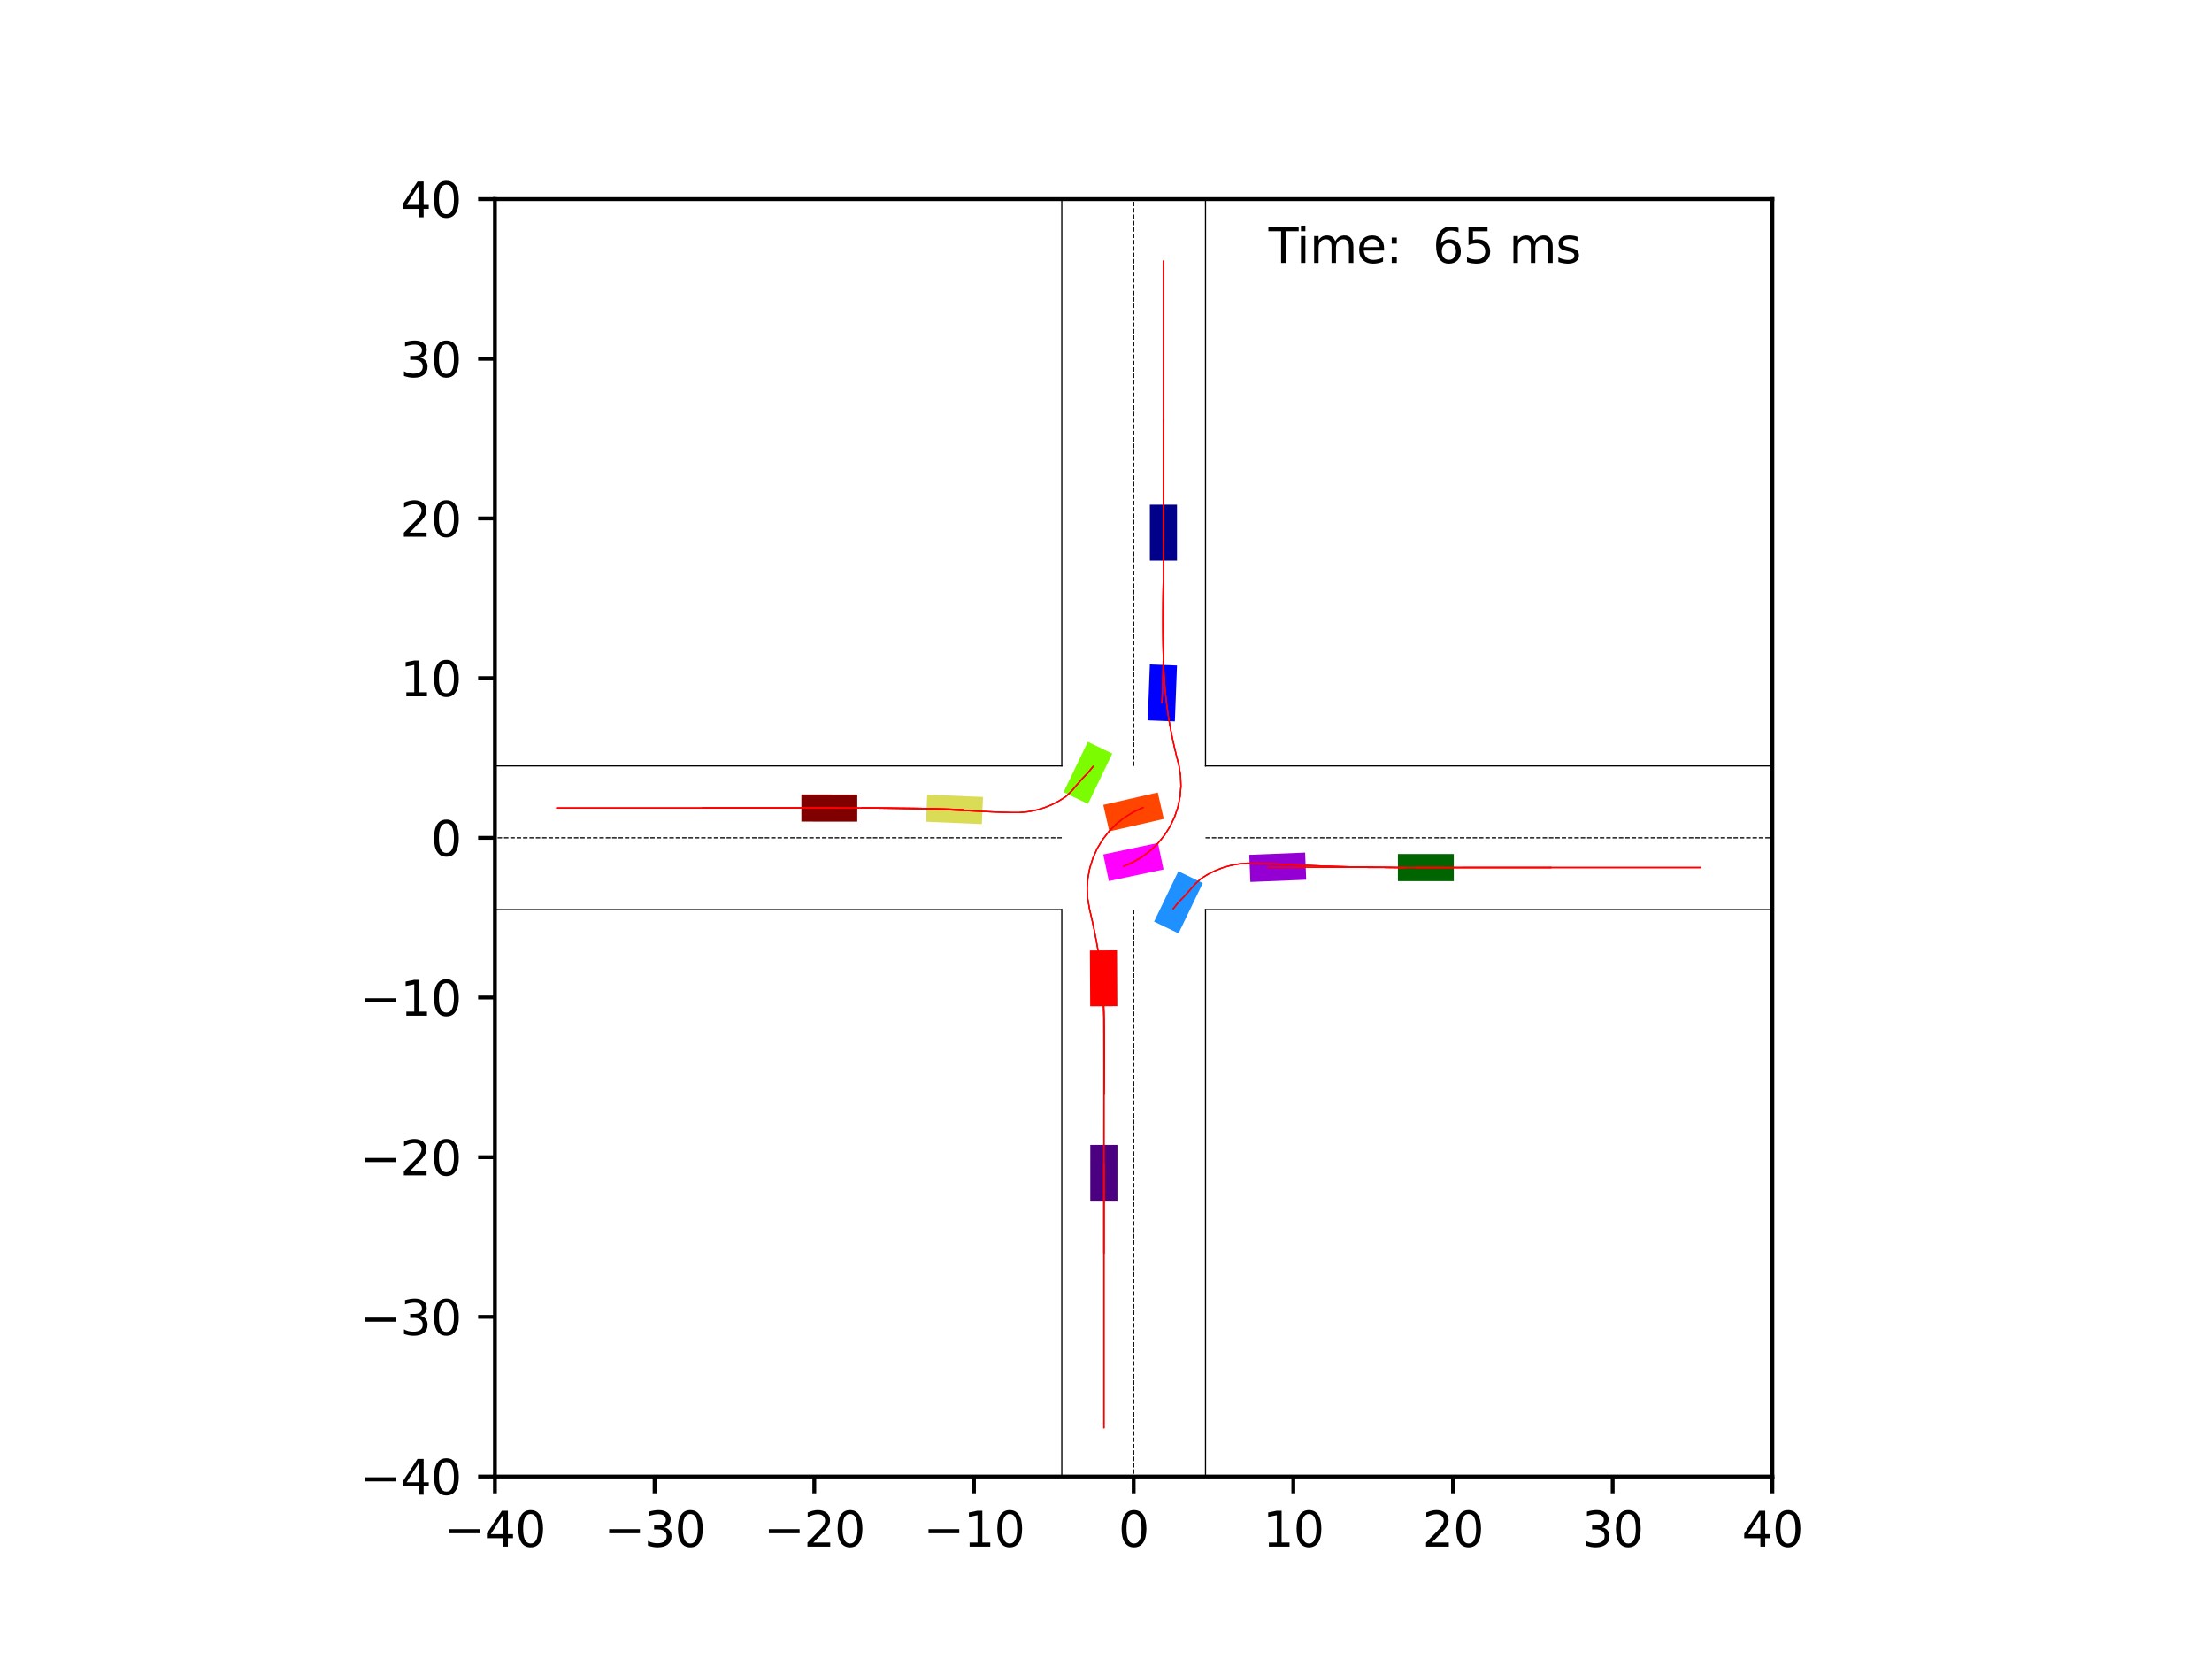 <?xml version="1.0" encoding="utf-8" standalone="no"?>
<!DOCTYPE svg PUBLIC "-//W3C//DTD SVG 1.1//EN"
  "http://www.w3.org/Graphics/SVG/1.1/DTD/svg11.dtd">
<svg xmlns:xlink="http://www.w3.org/1999/xlink" width="460.8pt" height="345.6pt" viewBox="0 0 460.8 345.6" xmlns="http://www.w3.org/2000/svg" version="1.1">
 <defs>
  <style type="text/css">*{stroke-linejoin: round; stroke-linecap: butt}</style>
 </defs>
 <g id="figure_1">
  <g id="patch_1">
   <path d="M 0 345.6 
L 460.8 345.6 
L 460.8 0 
L 0 0 
z
" style="fill: #ffffff"/>
  </g>
  <g id="axes_1">
   <g id="patch_2">
    <path d="M 103.104 307.584 
L 369.216 307.584 
L 369.216 41.472 
L 103.104 41.472 
z
" style="fill: #ffffff"/>
   </g>
   <g id="patch_3">
    <path d="M 245.19 116.773 
L 245.19 105.13 
L 239.535 105.13 
L 239.536 116.773 
z
" clip-path="url(#p8456ea0c87)" style="fill: #00008b"/>
   </g>
   <g id="patch_4">
    <path d="M 178.589 165.504 
L 166.947 165.497 
L 166.943 171.152 
L 178.586 171.159 
z
" clip-path="url(#p8456ea0c87)" style="fill: #800000"/>
   </g>
   <g id="patch_5">
    <path d="M 291.214 183.56 
L 302.857 183.555 
L 302.854 177.9 
L 291.211 177.905 
z
" clip-path="url(#p8456ea0c87)" style="fill: #006400"/>
   </g>
   <g id="patch_6">
    <path d="M 227.13 238.501 
L 227.127 250.143 
L 232.782 250.144 
L 232.785 238.502 
z
" clip-path="url(#p8456ea0c87)" style="fill: #4b0082"/>
   </g>
   <g id="patch_7">
    <path d="M 244.745 150.274 
L 245.186 138.64 
L 239.535 138.426 
L 239.094 150.06 
z
" clip-path="url(#p8456ea0c87)" style="fill: #0000ff"/>
   </g>
   <g id="patch_8">
    <path d="M 227.044 197.985 
L 227.107 209.627 
L 232.761 209.597 
L 232.699 197.955 
z
" clip-path="url(#p8456ea0c87)" style="fill: #ff0000"/>
   </g>
   <g id="patch_9">
    <path d="M 204.785 166.025 
L 193.153 165.53 
L 192.913 171.18 
L 204.545 171.674 
z
" clip-path="url(#p8456ea0c87)" style="fill: #dbdc56"/>
   </g>
   <g id="patch_10">
    <path d="M 260.471 183.728 
L 272.104 183.262 
L 271.878 177.612 
L 260.245 178.077 
z
" clip-path="url(#p8456ea0c87)" style="fill: #9400d3"/>
   </g>
   <g id="patch_11">
    <path d="M 245.509 194.442 
L 250.565 183.955 
L 245.472 181.499 
L 240.416 191.987 
z
" clip-path="url(#p8456ea0c87)" style="fill: #1e90ff"/>
   </g>
   <g id="patch_12">
    <path d="M 241.184 165.086 
L 229.833 167.677 
L 231.092 173.19 
L 242.443 170.599 
z
" clip-path="url(#p8456ea0c87)" style="fill: #ff4500"/>
   </g>
   <g id="patch_13">
    <path d="M 226.618 154.53 
L 221.558 165.015 
L 226.651 167.473 
L 231.711 156.987 
z
" clip-path="url(#p8456ea0c87)" style="fill: #7cfc00"/>
   </g>
   <g id="patch_14">
    <path d="M 230.997 183.538 
L 242.388 181.129 
L 241.218 175.597 
L 229.827 178.005 
z
" clip-path="url(#p8456ea0c87)" style="fill: #ff00ff"/>
   </g>
   <g id="matplotlib.axis_1">
    <g id="xtick_1">
     <g id="line2d_1">
      <defs>
       <path id="m614c3f579a" d="M 0 0 
L 0 3.5 
" style="stroke: #000000; stroke-width: 0.8"/>
      </defs>
      <g>
       <use xlink:href="#m614c3f579a" x="103.104" y="307.584" style="stroke: #000000; stroke-width: 0.8"/>
      </g>
     </g>
     <g id="text_1">
      <!-- −40 -->
      <g transform="translate(92.552 322.182) scale(0.1 -0.1)">
       <defs>
        <path id="DejaVuSans-2212" d="M 678 2272 
L 4684 2272 
L 4684 1741 
L 678 1741 
L 678 2272 
z
" transform="scale(0.016)"/>
        <path id="DejaVuSans-34" d="M 2419 4116 
L 825 1625 
L 2419 1625 
L 2419 4116 
z
M 2253 4666 
L 3047 4666 
L 3047 1625 
L 3713 1625 
L 3713 1100 
L 3047 1100 
L 3047 0 
L 2419 0 
L 2419 1100 
L 313 1100 
L 313 1709 
L 2253 4666 
z
" transform="scale(0.016)"/>
        <path id="DejaVuSans-30" d="M 2034 4250 
Q 1547 4250 1301 3770 
Q 1056 3291 1056 2328 
Q 1056 1369 1301 889 
Q 1547 409 2034 409 
Q 2525 409 2770 889 
Q 3016 1369 3016 2328 
Q 3016 3291 2770 3770 
Q 2525 4250 2034 4250 
z
M 2034 4750 
Q 2819 4750 3233 4129 
Q 3647 3509 3647 2328 
Q 3647 1150 3233 529 
Q 2819 -91 2034 -91 
Q 1250 -91 836 529 
Q 422 1150 422 2328 
Q 422 3509 836 4129 
Q 1250 4750 2034 4750 
z
" transform="scale(0.016)"/>
       </defs>
       <use xlink:href="#DejaVuSans-2212"/>
       <use xlink:href="#DejaVuSans-34" x="83.789"/>
       <use xlink:href="#DejaVuSans-30" x="147.412"/>
      </g>
     </g>
    </g>
    <g id="xtick_2">
     <g id="line2d_2">
      <g>
       <use xlink:href="#m614c3f579a" x="136.368" y="307.584" style="stroke: #000000; stroke-width: 0.8"/>
      </g>
     </g>
     <g id="text_2">
      <!-- −30 -->
      <g transform="translate(125.816 322.182) scale(0.1 -0.1)">
       <defs>
        <path id="DejaVuSans-33" d="M 2597 2516 
Q 3050 2419 3304 2112 
Q 3559 1806 3559 1356 
Q 3559 666 3084 287 
Q 2609 -91 1734 -91 
Q 1441 -91 1130 -33 
Q 819 25 488 141 
L 488 750 
Q 750 597 1062 519 
Q 1375 441 1716 441 
Q 2309 441 2620 675 
Q 2931 909 2931 1356 
Q 2931 1769 2642 2001 
Q 2353 2234 1838 2234 
L 1294 2234 
L 1294 2753 
L 1863 2753 
Q 2328 2753 2575 2939 
Q 2822 3125 2822 3475 
Q 2822 3834 2567 4026 
Q 2313 4219 1838 4219 
Q 1578 4219 1281 4162 
Q 984 4106 628 3988 
L 628 4550 
Q 988 4650 1302 4700 
Q 1616 4750 1894 4750 
Q 2613 4750 3031 4423 
Q 3450 4097 3450 3541 
Q 3450 3153 3228 2886 
Q 3006 2619 2597 2516 
z
" transform="scale(0.016)"/>
       </defs>
       <use xlink:href="#DejaVuSans-2212"/>
       <use xlink:href="#DejaVuSans-33" x="83.789"/>
       <use xlink:href="#DejaVuSans-30" x="147.412"/>
      </g>
     </g>
    </g>
    <g id="xtick_3">
     <g id="line2d_3">
      <g>
       <use xlink:href="#m614c3f579a" x="169.632" y="307.584" style="stroke: #000000; stroke-width: 0.8"/>
      </g>
     </g>
     <g id="text_3">
      <!-- −20 -->
      <g transform="translate(159.08 322.182) scale(0.1 -0.1)">
       <defs>
        <path id="DejaVuSans-32" d="M 1228 531 
L 3431 531 
L 3431 0 
L 469 0 
L 469 531 
Q 828 903 1448 1529 
Q 2069 2156 2228 2338 
Q 2531 2678 2651 2914 
Q 2772 3150 2772 3378 
Q 2772 3750 2511 3984 
Q 2250 4219 1831 4219 
Q 1534 4219 1204 4116 
Q 875 4013 500 3803 
L 500 4441 
Q 881 4594 1212 4672 
Q 1544 4750 1819 4750 
Q 2544 4750 2975 4387 
Q 3406 4025 3406 3419 
Q 3406 3131 3298 2873 
Q 3191 2616 2906 2266 
Q 2828 2175 2409 1742 
Q 1991 1309 1228 531 
z
" transform="scale(0.016)"/>
       </defs>
       <use xlink:href="#DejaVuSans-2212"/>
       <use xlink:href="#DejaVuSans-32" x="83.789"/>
       <use xlink:href="#DejaVuSans-30" x="147.412"/>
      </g>
     </g>
    </g>
    <g id="xtick_4">
     <g id="line2d_4">
      <g>
       <use xlink:href="#m614c3f579a" x="202.896" y="307.584" style="stroke: #000000; stroke-width: 0.8"/>
      </g>
     </g>
     <g id="text_4">
      <!-- −10 -->
      <g transform="translate(192.344 322.182) scale(0.1 -0.1)">
       <defs>
        <path id="DejaVuSans-31" d="M 794 531 
L 1825 531 
L 1825 4091 
L 703 3866 
L 703 4441 
L 1819 4666 
L 2450 4666 
L 2450 531 
L 3481 531 
L 3481 0 
L 794 0 
L 794 531 
z
" transform="scale(0.016)"/>
       </defs>
       <use xlink:href="#DejaVuSans-2212"/>
       <use xlink:href="#DejaVuSans-31" x="83.789"/>
       <use xlink:href="#DejaVuSans-30" x="147.412"/>
      </g>
     </g>
    </g>
    <g id="xtick_5">
     <g id="line2d_5">
      <g>
       <use xlink:href="#m614c3f579a" x="236.16" y="307.584" style="stroke: #000000; stroke-width: 0.8"/>
      </g>
     </g>
     <g id="text_5">
      <!-- 0 -->
      <g transform="translate(232.979 322.182) scale(0.1 -0.1)">
       <use xlink:href="#DejaVuSans-30"/>
      </g>
     </g>
    </g>
    <g id="xtick_6">
     <g id="line2d_6">
      <g>
       <use xlink:href="#m614c3f579a" x="269.424" y="307.584" style="stroke: #000000; stroke-width: 0.8"/>
      </g>
     </g>
     <g id="text_6">
      <!-- 10 -->
      <g transform="translate(263.062 322.182) scale(0.1 -0.1)">
       <use xlink:href="#DejaVuSans-31"/>
       <use xlink:href="#DejaVuSans-30" x="63.623"/>
      </g>
     </g>
    </g>
    <g id="xtick_7">
     <g id="line2d_7">
      <g>
       <use xlink:href="#m614c3f579a" x="302.688" y="307.584" style="stroke: #000000; stroke-width: 0.8"/>
      </g>
     </g>
     <g id="text_7">
      <!-- 20 -->
      <g transform="translate(296.325 322.182) scale(0.1 -0.1)">
       <use xlink:href="#DejaVuSans-32"/>
       <use xlink:href="#DejaVuSans-30" x="63.623"/>
      </g>
     </g>
    </g>
    <g id="xtick_8">
     <g id="line2d_8">
      <g>
       <use xlink:href="#m614c3f579a" x="335.952" y="307.584" style="stroke: #000000; stroke-width: 0.8"/>
      </g>
     </g>
     <g id="text_8">
      <!-- 30 -->
      <g transform="translate(329.589 322.182) scale(0.1 -0.1)">
       <use xlink:href="#DejaVuSans-33"/>
       <use xlink:href="#DejaVuSans-30" x="63.623"/>
      </g>
     </g>
    </g>
    <g id="xtick_9">
     <g id="line2d_9">
      <g>
       <use xlink:href="#m614c3f579a" x="369.216" y="307.584" style="stroke: #000000; stroke-width: 0.8"/>
      </g>
     </g>
     <g id="text_9">
      <!-- 40 -->
      <g transform="translate(362.853 322.182) scale(0.1 -0.1)">
       <use xlink:href="#DejaVuSans-34"/>
       <use xlink:href="#DejaVuSans-30" x="63.623"/>
      </g>
     </g>
    </g>
   </g>
   <g id="matplotlib.axis_2">
    <g id="ytick_1">
     <g id="line2d_10">
      <defs>
       <path id="ma2f0b7a89c" d="M 0 0 
L -3.5 0 
" style="stroke: #000000; stroke-width: 0.8"/>
      </defs>
      <g>
       <use xlink:href="#ma2f0b7a89c" x="103.104" y="307.584" style="stroke: #000000; stroke-width: 0.8"/>
      </g>
     </g>
     <g id="text_10">
      <!-- −40 -->
      <g transform="translate(74.999 311.383) scale(0.1 -0.1)">
       <use xlink:href="#DejaVuSans-2212"/>
       <use xlink:href="#DejaVuSans-34" x="83.789"/>
       <use xlink:href="#DejaVuSans-30" x="147.412"/>
      </g>
     </g>
    </g>
    <g id="ytick_2">
     <g id="line2d_11">
      <g>
       <use xlink:href="#ma2f0b7a89c" x="103.104" y="274.32" style="stroke: #000000; stroke-width: 0.8"/>
      </g>
     </g>
     <g id="text_11">
      <!-- −30 -->
      <g transform="translate(74.999 278.119) scale(0.1 -0.1)">
       <use xlink:href="#DejaVuSans-2212"/>
       <use xlink:href="#DejaVuSans-33" x="83.789"/>
       <use xlink:href="#DejaVuSans-30" x="147.412"/>
      </g>
     </g>
    </g>
    <g id="ytick_3">
     <g id="line2d_12">
      <g>
       <use xlink:href="#ma2f0b7a89c" x="103.104" y="241.056" style="stroke: #000000; stroke-width: 0.8"/>
      </g>
     </g>
     <g id="text_12">
      <!-- −20 -->
      <g transform="translate(74.999 244.855) scale(0.1 -0.1)">
       <use xlink:href="#DejaVuSans-2212"/>
       <use xlink:href="#DejaVuSans-32" x="83.789"/>
       <use xlink:href="#DejaVuSans-30" x="147.412"/>
      </g>
     </g>
    </g>
    <g id="ytick_4">
     <g id="line2d_13">
      <g>
       <use xlink:href="#ma2f0b7a89c" x="103.104" y="207.792" style="stroke: #000000; stroke-width: 0.8"/>
      </g>
     </g>
     <g id="text_13">
      <!-- −10 -->
      <g transform="translate(74.999 211.591) scale(0.1 -0.1)">
       <use xlink:href="#DejaVuSans-2212"/>
       <use xlink:href="#DejaVuSans-31" x="83.789"/>
       <use xlink:href="#DejaVuSans-30" x="147.412"/>
      </g>
     </g>
    </g>
    <g id="ytick_5">
     <g id="line2d_14">
      <g>
       <use xlink:href="#ma2f0b7a89c" x="103.104" y="174.528" style="stroke: #000000; stroke-width: 0.8"/>
      </g>
     </g>
     <g id="text_14">
      <!-- 0 -->
      <g transform="translate(89.742 178.327) scale(0.1 -0.1)">
       <use xlink:href="#DejaVuSans-30"/>
      </g>
     </g>
    </g>
    <g id="ytick_6">
     <g id="line2d_15">
      <g>
       <use xlink:href="#ma2f0b7a89c" x="103.104" y="141.264" style="stroke: #000000; stroke-width: 0.8"/>
      </g>
     </g>
     <g id="text_15">
      <!-- 10 -->
      <g transform="translate(83.379 145.063) scale(0.1 -0.1)">
       <use xlink:href="#DejaVuSans-31"/>
       <use xlink:href="#DejaVuSans-30" x="63.623"/>
      </g>
     </g>
    </g>
    <g id="ytick_7">
     <g id="line2d_16">
      <g>
       <use xlink:href="#ma2f0b7a89c" x="103.104" y="108" style="stroke: #000000; stroke-width: 0.8"/>
      </g>
     </g>
     <g id="text_16">
      <!-- 20 -->
      <g transform="translate(83.379 111.799) scale(0.1 -0.1)">
       <use xlink:href="#DejaVuSans-32"/>
       <use xlink:href="#DejaVuSans-30" x="63.623"/>
      </g>
     </g>
    </g>
    <g id="ytick_8">
     <g id="line2d_17">
      <g>
       <use xlink:href="#ma2f0b7a89c" x="103.104" y="74.736" style="stroke: #000000; stroke-width: 0.8"/>
      </g>
     </g>
     <g id="text_17">
      <!-- 30 -->
      <g transform="translate(83.379 78.535) scale(0.1 -0.1)">
       <use xlink:href="#DejaVuSans-33"/>
       <use xlink:href="#DejaVuSans-30" x="63.623"/>
      </g>
     </g>
    </g>
    <g id="ytick_9">
     <g id="line2d_18">
      <g>
       <use xlink:href="#ma2f0b7a89c" x="103.104" y="41.472" style="stroke: #000000; stroke-width: 0.8"/>
      </g>
     </g>
     <g id="text_18">
      <!-- 40 -->
      <g transform="translate(83.379 45.271) scale(0.1 -0.1)">
       <use xlink:href="#DejaVuSans-34"/>
       <use xlink:href="#DejaVuSans-30" x="63.623"/>
      </g>
     </g>
    </g>
   </g>
   <g id="line2d_19">
    <path d="M 251.129 346.6 
L 251.129 189.497 
" clip-path="url(#p8456ea0c87)" style="fill: none; stroke: #000000; stroke-width: 0.25; stroke-linecap: square"/>
   </g>
   <g id="line2d_20">
    <path d="M 251.129 189.497 
L 417.449 189.497 
" clip-path="url(#p8456ea0c87)" style="fill: none; stroke: #000000; stroke-width: 0.25; stroke-linecap: square"/>
   </g>
   <g id="line2d_21">
    <path d="M 417.449 159.559 
L 251.129 159.559 
" clip-path="url(#p8456ea0c87)" style="fill: none; stroke: #000000; stroke-width: 0.25; stroke-linecap: square"/>
   </g>
   <g id="line2d_22">
    <path d="M 251.129 159.559 
L 251.129 -1 
" clip-path="url(#p8456ea0c87)" style="fill: none; stroke: #000000; stroke-width: 0.25; stroke-linecap: square"/>
   </g>
   <g id="line2d_23">
    <path d="M 221.191 -1 
L 221.191 159.559 
" clip-path="url(#p8456ea0c87)" style="fill: none; stroke: #000000; stroke-width: 0.25; stroke-linecap: square"/>
   </g>
   <g id="line2d_24">
    <path d="M 221.191 159.559 
L 54.871 159.559 
" clip-path="url(#p8456ea0c87)" style="fill: none; stroke: #000000; stroke-width: 0.25; stroke-linecap: square"/>
   </g>
   <g id="line2d_25">
    <path d="M 54.871 189.497 
L 221.191 189.497 
" clip-path="url(#p8456ea0c87)" style="fill: none; stroke: #000000; stroke-width: 0.25; stroke-linecap: square"/>
   </g>
   <g id="line2d_26">
    <path d="M 221.191 189.497 
L 221.191 346.6 
" clip-path="url(#p8456ea0c87)" style="fill: none; stroke: #000000; stroke-width: 0.25; stroke-linecap: square"/>
   </g>
   <g id="line2d_27">
    <path d="M 251.129 174.528 
L 417.449 174.528 
" clip-path="url(#p8456ea0c87)" style="fill: none; stroke-dasharray: 0.925,0.4; stroke-dashoffset: 0; stroke: #000000; stroke-width: 0.25"/>
   </g>
   <g id="line2d_28">
    <path d="M 236.16 159.559 
L 236.16 -1 
" clip-path="url(#p8456ea0c87)" style="fill: none; stroke-dasharray: 0.925,0.4; stroke-dashoffset: 0; stroke: #000000; stroke-width: 0.25"/>
   </g>
   <g id="line2d_29">
    <path d="M 221.191 174.528 
L 54.871 174.528 
" clip-path="url(#p8456ea0c87)" style="fill: none; stroke-dasharray: 0.925,0.4; stroke-dashoffset: 0; stroke: #000000; stroke-width: 0.25"/>
   </g>
   <g id="line2d_30">
    <path d="M 236.16 189.497 
L 236.16 346.6 
" clip-path="url(#p8456ea0c87)" style="fill: none; stroke-dasharray: 0.925,0.4; stroke-dashoffset: 0; stroke: #000000; stroke-width: 0.25"/>
   </g>
   <g id="line2d_31">
    <path d="M 242.364 112.899 
L 242.363 110.951 
L 242.363 109.004 
L 242.362 107.056 
L 242.362 105.108 
L 242.361 103.16 
L 242.361 101.213 
L 242.361 99.265 
L 242.361 97.317 
L 242.36 95.369 
L 242.36 93.421 
L 242.36 91.473 
L 242.36 89.524 
L 242.36 87.575 
L 242.36 85.626 
L 242.36 83.677 
L 242.36 81.728 
L 242.36 79.779 
L 242.36 77.829 
L 242.36 75.879 
L 242.36 73.929 
L 242.36 71.979 
L 242.36 70.028 
L 242.36 68.078 
L 242.36 66.128 
L 242.36 64.177 
L 242.36 62.226 
L 242.36 60.275 
L 242.36 58.324 
L 242.36 56.374 
L 242.36 54.423 
" clip-path="url(#p8456ea0c87)" style="fill: none; stroke: #ff0000; stroke-opacity: 0.2; stroke-width: 0.25; stroke-linecap: square"/>
   </g>
   <g id="line2d_32">
    <path d="M 242.364 112.899 
L 242.363 110.951 
L 242.363 109.004 
L 242.362 107.056 
L 242.362 105.108 
L 242.361 103.161 
L 242.361 101.213 
L 242.361 99.265 
L 242.361 97.317 
L 242.36 95.369 
L 242.36 93.421 
L 242.36 91.473 
L 242.36 89.525 
L 242.36 87.576 
L 242.36 85.628 
L 242.36 83.679 
L 242.36 81.73 
L 242.36 79.78 
L 242.36 77.831 
L 242.36 75.881 
L 242.36 73.931 
L 242.36 71.982 
L 242.36 70.032 
L 242.36 68.081 
L 242.36 66.131 
L 242.36 64.181 
L 242.36 62.23 
L 242.36 60.28 
L 242.36 58.33 
L 242.36 56.379 
L 242.36 54.429 
" clip-path="url(#p8456ea0c87)" style="fill: none; stroke: #ff0000; stroke-opacity: 0.4; stroke-width: 0.25; stroke-linecap: square"/>
   </g>
   <g id="line2d_33">
    <path d="M 242.364 112.899 
L 242.363 110.951 
L 242.363 109.004 
L 242.362 107.056 
L 242.362 105.108 
L 242.361 103.16 
L 242.361 101.213 
L 242.361 99.265 
L 242.361 97.317 
L 242.36 95.369 
L 242.36 93.421 
L 242.36 91.473 
L 242.36 89.524 
L 242.36 87.576 
L 242.36 85.627 
L 242.36 83.678 
L 242.36 81.729 
L 242.36 79.779 
L 242.36 77.83 
L 242.36 75.88 
L 242.36 73.93 
L 242.36 71.98 
L 242.36 70.03 
L 242.36 68.079 
L 242.36 66.129 
L 242.36 64.179 
L 242.36 62.228 
L 242.36 60.277 
L 242.36 58.327 
L 242.36 56.376 
L 242.36 54.425 
" clip-path="url(#p8456ea0c87)" style="fill: none; stroke: #ff0000; stroke-opacity: 0.6; stroke-width: 0.25; stroke-linecap: square"/>
   </g>
   <g id="line2d_34">
    <path d="M 242.364 112.899 
L 242.363 110.951 
L 242.363 109.004 
L 242.362 107.056 
L 242.362 105.108 
L 242.361 103.161 
L 242.361 101.213 
L 242.361 99.265 
L 242.361 97.317 
L 242.36 95.369 
L 242.36 93.421 
L 242.36 91.473 
L 242.36 89.525 
L 242.36 87.576 
L 242.36 85.627 
L 242.36 83.678 
L 242.36 81.729 
L 242.36 79.78 
L 242.36 77.83 
L 242.36 75.881 
L 242.36 73.931 
L 242.36 71.981 
L 242.36 70.031 
L 242.36 68.081 
L 242.36 66.13 
L 242.36 64.18 
L 242.36 62.229 
L 242.36 60.279 
L 242.36 58.328 
L 242.36 56.378 
L 242.36 54.427 
" clip-path="url(#p8456ea0c87)" style="fill: none; stroke: #ff0000; stroke-opacity: 0.8; stroke-width: 0.25; stroke-linecap: square"/>
   </g>
   <g id="line2d_35">
    <path d="M 242.364 112.899 
L 242.363 110.951 
L 242.362 109.004 
L 242.362 107.056 
L 242.362 105.108 
L 242.361 103.16 
L 242.361 101.213 
L 242.361 99.265 
L 242.361 97.317 
L 242.36 95.369 
L 242.36 93.421 
L 242.36 91.473 
L 242.36 89.524 
L 242.36 87.576 
L 242.36 85.627 
L 242.36 83.678 
L 242.36 81.729 
L 242.36 79.779 
L 242.36 77.83 
L 242.36 75.88 
L 242.36 73.93 
L 242.36 71.98 
L 242.36 70.03 
L 242.36 68.08 
L 242.36 66.13 
L 242.36 64.179 
L 242.36 62.229 
L 242.36 60.278 
L 242.36 58.327 
L 242.36 56.377 
L 242.36 54.426 
" clip-path="url(#p8456ea0c87)" style="fill: none; stroke: #ff0000; stroke-width: 0.25; stroke-linecap: square"/>
   </g>
   <g id="line2d_36">
    <path d="M 174.729 168.329 
L 172.766 168.328 
L 170.804 168.327 
L 168.842 168.327 
L 166.882 168.327 
L 164.921 168.327 
L 162.961 168.327 
L 161.002 168.327 
L 159.043 168.327 
L 157.084 168.327 
L 155.126 168.327 
L 153.169 168.327 
L 151.211 168.327 
L 149.254 168.327 
L 147.297 168.328 
L 145.34 168.328 
L 143.383 168.328 
L 141.427 168.328 
L 139.471 168.328 
L 137.515 168.328 
L 135.559 168.328 
L 133.603 168.328 
L 131.647 168.328 
L 129.691 168.328 
L 127.736 168.328 
L 125.78 168.328 
L 123.824 168.328 
L 121.869 168.328 
L 119.913 168.328 
L 117.958 168.328 
L 116.002 168.328 
" clip-path="url(#p8456ea0c87)" style="fill: none; stroke: #ff0000; stroke-opacity: 0.2; stroke-width: 0.25; stroke-linecap: square"/>
   </g>
   <g id="line2d_37">
    <path d="M 174.729 168.329 
L 172.766 168.328 
L 170.804 168.327 
L 168.842 168.327 
L 166.882 168.327 
L 164.921 168.327 
L 162.961 168.327 
L 161.002 168.327 
L 159.043 168.327 
L 157.085 168.327 
L 155.126 168.327 
L 153.169 168.327 
L 151.211 168.327 
L 149.254 168.327 
L 147.297 168.328 
L 145.34 168.328 
L 143.383 168.328 
L 141.427 168.328 
L 139.471 168.328 
L 137.515 168.328 
L 135.559 168.328 
L 133.603 168.328 
L 131.647 168.328 
L 129.691 168.328 
L 127.736 168.328 
L 125.78 168.328 
L 123.824 168.328 
L 121.869 168.328 
L 119.913 168.328 
L 117.958 168.328 
L 116.002 168.328 
" clip-path="url(#p8456ea0c87)" style="fill: none; stroke: #ff0000; stroke-opacity: 0.4; stroke-width: 0.25; stroke-linecap: square"/>
   </g>
   <g id="line2d_38">
    <path d="M 174.729 168.329 
L 172.766 168.328 
L 170.804 168.328 
L 168.842 168.327 
L 166.882 168.327 
L 164.921 168.327 
L 162.961 168.327 
L 161.002 168.327 
L 159.043 168.327 
L 157.085 168.327 
L 155.126 168.327 
L 153.169 168.327 
L 151.211 168.327 
L 149.254 168.327 
L 147.297 168.328 
L 145.34 168.328 
L 143.383 168.328 
L 141.427 168.328 
L 139.471 168.328 
L 137.515 168.328 
L 135.559 168.328 
L 133.603 168.328 
L 131.647 168.328 
L 129.691 168.328 
L 127.736 168.328 
L 125.78 168.328 
L 123.824 168.328 
L 121.869 168.328 
L 119.913 168.328 
L 117.958 168.328 
L 116.002 168.328 
" clip-path="url(#p8456ea0c87)" style="fill: none; stroke: #ff0000; stroke-opacity: 0.6; stroke-width: 0.25; stroke-linecap: square"/>
   </g>
   <g id="line2d_39">
    <path d="M 174.729 168.329 
L 172.766 168.328 
L 170.804 168.328 
L 168.842 168.327 
L 166.882 168.327 
L 164.921 168.327 
L 162.961 168.327 
L 161.002 168.327 
L 159.043 168.327 
L 157.085 168.327 
L 155.126 168.327 
L 153.169 168.327 
L 151.211 168.327 
L 149.254 168.327 
L 147.297 168.328 
L 145.34 168.328 
L 143.383 168.328 
L 141.427 168.328 
L 139.471 168.328 
L 137.515 168.328 
L 135.559 168.328 
L 133.603 168.328 
L 131.647 168.328 
L 129.691 168.328 
L 127.736 168.328 
L 125.78 168.328 
L 123.824 168.328 
L 121.869 168.328 
L 119.913 168.328 
L 117.958 168.328 
L 116.002 168.328 
" clip-path="url(#p8456ea0c87)" style="fill: none; stroke: #ff0000; stroke-opacity: 0.8; stroke-width: 0.25; stroke-linecap: square"/>
   </g>
   <g id="line2d_40">
    <path d="M 174.729 168.329 
L 172.766 168.328 
L 170.804 168.328 
L 168.842 168.327 
L 166.882 168.327 
L 164.921 168.327 
L 162.961 168.327 
L 161.002 168.327 
L 159.043 168.327 
L 157.085 168.327 
L 155.126 168.327 
L 153.169 168.327 
L 151.211 168.327 
L 149.254 168.327 
L 147.297 168.328 
L 145.34 168.328 
L 143.383 168.328 
L 141.427 168.328 
L 139.471 168.328 
L 137.515 168.328 
L 135.559 168.328 
L 133.603 168.328 
L 131.647 168.328 
L 129.691 168.328 
L 127.736 168.328 
L 125.78 168.328 
L 123.824 168.328 
L 121.869 168.328 
L 119.913 168.328 
L 117.958 168.328 
L 116.002 168.328 
" clip-path="url(#p8456ea0c87)" style="fill: none; stroke: #ff0000; stroke-width: 0.25; stroke-linecap: square"/>
   </g>
   <g id="line2d_41">
    <path d="M 295.062 180.731 
L 297.034 180.73 
L 299.006 180.729 
L 300.977 180.729 
L 302.949 180.729 
L 304.921 180.728 
L 306.893 180.728 
L 308.864 180.728 
L 310.837 180.728 
L 312.809 180.728 
L 314.781 180.728 
L 316.754 180.728 
L 318.727 180.728 
L 320.7 180.728 
L 322.674 180.728 
L 324.648 180.728 
L 326.622 180.728 
L 328.596 180.728 
L 330.57 180.728 
L 332.545 180.728 
L 334.52 180.728 
L 336.495 180.728 
L 338.471 180.728 
L 340.446 180.728 
L 342.422 180.728 
L 344.397 180.728 
L 346.373 180.728 
L 348.349 180.728 
L 350.325 180.728 
L 352.301 180.728 
L 354.277 180.728 
" clip-path="url(#p8456ea0c87)" style="fill: none; stroke: #ff0000; stroke-opacity: 0.2; stroke-width: 0.25; stroke-linecap: square"/>
   </g>
   <g id="line2d_42">
    <path d="M 295.062 180.731 
L 297.034 180.73 
L 299.006 180.729 
L 300.977 180.729 
L 302.949 180.729 
L 304.921 180.728 
L 306.892 180.728 
L 308.864 180.728 
L 310.836 180.728 
L 312.808 180.728 
L 314.781 180.728 
L 316.753 180.728 
L 318.726 180.728 
L 320.699 180.728 
L 322.672 180.728 
L 324.646 180.728 
L 326.62 180.728 
L 328.594 180.728 
L 330.568 180.728 
L 332.542 180.728 
L 334.517 180.728 
L 336.492 180.728 
L 338.467 180.728 
L 340.442 180.728 
L 342.417 180.728 
L 344.393 180.728 
L 346.368 180.728 
L 348.344 180.728 
L 350.319 180.728 
L 352.295 180.728 
L 354.27 180.728 
" clip-path="url(#p8456ea0c87)" style="fill: none; stroke: #ff0000; stroke-opacity: 0.4; stroke-width: 0.25; stroke-linecap: square"/>
   </g>
   <g id="line2d_43">
    <path d="M 295.062 180.731 
L 297.034 180.73 
L 299.006 180.729 
L 300.977 180.729 
L 302.949 180.729 
L 304.921 180.728 
L 306.892 180.728 
L 308.864 180.728 
L 310.836 180.728 
L 312.809 180.728 
L 314.781 180.728 
L 316.754 180.728 
L 318.727 180.728 
L 320.7 180.728 
L 322.673 180.728 
L 324.647 180.728 
L 326.621 180.728 
L 328.595 180.728 
L 330.569 180.728 
L 332.544 180.728 
L 334.519 180.728 
L 336.494 180.728 
L 338.469 180.728 
L 340.444 180.728 
L 342.42 180.728 
L 344.395 180.728 
L 346.371 180.728 
L 348.347 180.728 
L 350.323 180.728 
L 352.298 180.728 
L 354.274 180.728 
" clip-path="url(#p8456ea0c87)" style="fill: none; stroke: #ff0000; stroke-opacity: 0.6; stroke-width: 0.25; stroke-linecap: square"/>
   </g>
   <g id="line2d_44">
    <path d="M 295.062 180.731 
L 297.034 180.73 
L 299.006 180.729 
L 300.977 180.729 
L 302.949 180.729 
L 304.921 180.728 
L 306.892 180.728 
L 308.864 180.728 
L 310.836 180.728 
L 312.808 180.728 
L 314.781 180.728 
L 316.753 180.728 
L 318.726 180.728 
L 320.699 180.728 
L 322.673 180.728 
L 324.646 180.728 
L 326.62 180.728 
L 328.594 180.728 
L 330.569 180.728 
L 332.543 180.728 
L 334.518 180.728 
L 336.493 180.728 
L 338.468 180.728 
L 340.443 180.728 
L 342.418 180.728 
L 344.394 180.728 
L 346.369 180.728 
L 348.345 180.728 
L 350.321 180.728 
L 352.296 180.728 
L 354.272 180.728 
" clip-path="url(#p8456ea0c87)" style="fill: none; stroke: #ff0000; stroke-opacity: 0.8; stroke-width: 0.25; stroke-linecap: square"/>
   </g>
   <g id="line2d_45">
    <path d="M 295.062 180.731 
L 297.034 180.73 
L 299.006 180.729 
L 300.977 180.729 
L 302.949 180.729 
L 304.921 180.728 
L 306.892 180.728 
L 308.864 180.728 
L 310.836 180.728 
L 312.809 180.728 
L 314.781 180.728 
L 316.754 180.728 
L 318.727 180.728 
L 320.7 180.728 
L 322.673 180.728 
L 324.647 180.728 
L 326.621 180.728 
L 328.595 180.728 
L 330.569 180.728 
L 332.544 180.728 
L 334.518 180.728 
L 336.493 180.728 
L 338.469 180.728 
L 340.444 180.728 
L 342.419 180.728 
L 344.395 180.728 
L 346.37 180.728 
L 348.346 180.728 
L 350.322 180.728 
L 352.298 180.728 
L 354.273 180.728 
" clip-path="url(#p8456ea0c87)" style="fill: none; stroke: #ff0000; stroke-width: 0.25; stroke-linecap: square"/>
   </g>
   <g id="line2d_46">
    <path d="M 229.955 242.504 
L 229.956 244.322 
L 229.956 246.142 
L 229.957 247.964 
L 229.957 249.786 
L 229.958 251.61 
L 229.958 253.435 
L 229.958 255.261 
L 229.959 257.087 
L 229.959 258.915 
L 229.959 260.744 
L 229.959 262.573 
L 229.96 264.403 
L 229.96 266.233 
L 229.96 268.064 
L 229.96 269.896 
L 229.96 271.727 
L 229.96 273.56 
L 229.96 275.392 
L 229.96 277.225 
L 229.96 279.058 
L 229.96 280.892 
L 229.96 282.725 
L 229.96 284.559 
L 229.96 286.393 
L 229.96 288.227 
L 229.96 290.061 
L 229.96 291.896 
L 229.96 293.73 
L 229.96 295.564 
L 229.96 297.398 
" clip-path="url(#p8456ea0c87)" style="fill: none; stroke: #ff0000; stroke-opacity: 0.2; stroke-width: 0.25; stroke-linecap: square"/>
   </g>
   <g id="line2d_47">
    <path d="M 229.955 242.504 
L 229.956 244.322 
L 229.956 246.142 
L 229.957 247.964 
L 229.957 249.786 
L 229.958 251.61 
L 229.958 253.435 
L 229.959 255.261 
L 229.959 257.087 
L 229.959 258.915 
L 229.959 260.744 
L 229.959 262.573 
L 229.96 264.403 
L 229.96 266.233 
L 229.96 268.064 
L 229.96 269.895 
L 229.96 271.727 
L 229.96 273.56 
L 229.96 275.392 
L 229.96 277.225 
L 229.96 279.058 
L 229.96 280.892 
L 229.96 282.725 
L 229.96 284.559 
L 229.96 286.393 
L 229.96 288.227 
L 229.96 290.061 
L 229.96 291.895 
L 229.96 293.729 
L 229.96 295.563 
L 229.96 297.397 
" clip-path="url(#p8456ea0c87)" style="fill: none; stroke: #ff0000; stroke-opacity: 0.4; stroke-width: 0.25; stroke-linecap: square"/>
   </g>
   <g id="line2d_48">
    <path d="M 229.955 242.504 
L 229.956 244.322 
L 229.956 246.142 
L 229.957 247.964 
L 229.957 249.786 
L 229.958 251.61 
L 229.958 253.435 
L 229.959 255.261 
L 229.959 257.087 
L 229.959 258.915 
L 229.959 260.744 
L 229.959 262.573 
L 229.96 264.403 
L 229.96 266.233 
L 229.96 268.064 
L 229.96 269.896 
L 229.96 271.727 
L 229.96 273.56 
L 229.96 275.392 
L 229.96 277.225 
L 229.96 279.058 
L 229.96 280.892 
L 229.96 282.725 
L 229.96 284.559 
L 229.96 286.393 
L 229.96 288.227 
L 229.96 290.061 
L 229.96 291.895 
L 229.96 293.729 
L 229.96 295.564 
L 229.96 297.398 
" clip-path="url(#p8456ea0c87)" style="fill: none; stroke: #ff0000; stroke-opacity: 0.6; stroke-width: 0.25; stroke-linecap: square"/>
   </g>
   <g id="line2d_49">
    <path d="M 229.955 242.504 
L 229.956 244.322 
L 229.956 246.142 
L 229.957 247.964 
L 229.957 249.786 
L 229.958 251.61 
L 229.958 253.435 
L 229.959 255.261 
L 229.959 257.087 
L 229.959 258.915 
L 229.959 260.744 
L 229.959 262.573 
L 229.96 264.403 
L 229.96 266.233 
L 229.96 268.064 
L 229.96 269.895 
L 229.96 271.727 
L 229.96 273.56 
L 229.96 275.392 
L 229.96 277.225 
L 229.96 279.058 
L 229.96 280.892 
L 229.96 282.725 
L 229.96 284.559 
L 229.96 286.393 
L 229.96 288.227 
L 229.96 290.061 
L 229.96 291.895 
L 229.96 293.729 
L 229.96 295.563 
L 229.96 297.398 
" clip-path="url(#p8456ea0c87)" style="fill: none; stroke: #ff0000; stroke-opacity: 0.8; stroke-width: 0.25; stroke-linecap: square"/>
   </g>
   <g id="line2d_50">
    <path d="M 229.955 242.504 
L 229.956 244.322 
L 229.956 246.142 
L 229.957 247.964 
L 229.957 249.786 
L 229.958 251.61 
L 229.958 253.435 
L 229.959 255.261 
L 229.959 257.087 
L 229.959 258.915 
L 229.959 260.744 
L 229.959 262.573 
L 229.96 264.403 
L 229.96 266.233 
L 229.96 268.064 
L 229.96 269.896 
L 229.96 271.727 
L 229.96 273.56 
L 229.96 275.392 
L 229.96 277.225 
L 229.96 279.058 
L 229.96 280.892 
L 229.96 282.725 
L 229.96 284.559 
L 229.96 286.393 
L 229.96 288.227 
L 229.96 290.061 
L 229.96 291.895 
L 229.96 293.729 
L 229.96 295.563 
L 229.96 297.398 
" clip-path="url(#p8456ea0c87)" style="fill: none; stroke: #ff0000; stroke-width: 0.25; stroke-linecap: square"/>
   </g>
   <g id="line2d_51">
    <path d="M 242.057 146.344 
L 242.139 144.35 
L 242.208 142.36 
L 242.263 140.373 
L 242.306 138.39 
L 242.338 136.41 
L 242.36 134.434 
L 242.375 132.461 
L 242.384 130.491 
L 242.389 128.523 
L 242.39 126.558 
L 242.39 124.596 
L 242.387 122.635 
L 242.384 120.676 
L 242.381 118.72 
L 242.377 116.764 
L 242.374 114.811 
L 242.371 112.858 
L 242.368 110.907 
L 242.366 108.956 
L 242.364 107.007 
L 242.363 105.058 
L 242.362 103.11 
L 242.361 101.162 
L 242.36 99.215 
L 242.36 97.268 
L 242.36 95.322 
L 242.36 93.375 
L 242.36 91.429 
L 242.36 89.483 
L 242.36 87.538 
" clip-path="url(#p8456ea0c87)" style="fill: none; stroke: #ff0000; stroke-opacity: 0.2; stroke-width: 0.25; stroke-linecap: square"/>
   </g>
   <g id="line2d_52">
    <path d="M 242.057 146.344 
L 242.14 144.35 
L 242.208 142.36 
L 242.263 140.373 
L 242.306 138.39 
L 242.338 136.41 
L 242.36 134.434 
L 242.375 132.461 
L 242.384 130.491 
L 242.389 128.523 
L 242.39 126.558 
L 242.39 124.595 
L 242.387 122.635 
L 242.384 120.676 
L 242.381 118.719 
L 242.377 116.764 
L 242.374 114.81 
L 242.371 112.857 
L 242.368 110.905 
L 242.366 108.955 
L 242.364 107.005 
L 242.363 105.056 
L 242.362 103.107 
L 242.361 101.159 
L 242.361 99.212 
L 242.36 97.265 
L 242.36 95.318 
L 242.36 93.372 
L 242.36 91.425 
L 242.36 89.479 
L 242.36 87.533 
" clip-path="url(#p8456ea0c87)" style="fill: none; stroke: #ff0000; stroke-opacity: 0.4; stroke-width: 0.25; stroke-linecap: square"/>
   </g>
   <g id="line2d_53">
    <path d="M 242.057 146.344 
L 242.14 144.35 
L 242.208 142.36 
L 242.263 140.373 
L 242.306 138.39 
L 242.338 136.41 
L 242.36 134.434 
L 242.375 132.461 
L 242.384 130.491 
L 242.389 128.523 
L 242.39 126.558 
L 242.39 124.596 
L 242.387 122.635 
L 242.384 120.676 
L 242.381 118.719 
L 242.377 116.764 
L 242.374 114.81 
L 242.371 112.858 
L 242.368 110.906 
L 242.366 108.956 
L 242.364 107.006 
L 242.363 105.057 
L 242.362 103.109 
L 242.361 101.161 
L 242.361 99.214 
L 242.36 97.267 
L 242.36 95.32 
L 242.36 93.374 
L 242.36 91.428 
L 242.36 89.481 
L 242.36 87.535 
" clip-path="url(#p8456ea0c87)" style="fill: none; stroke: #ff0000; stroke-opacity: 0.6; stroke-width: 0.25; stroke-linecap: square"/>
   </g>
   <g id="line2d_54">
    <path d="M 242.057 146.344 
L 242.14 144.35 
L 242.208 142.36 
L 242.263 140.373 
L 242.306 138.39 
L 242.338 136.41 
L 242.36 134.434 
L 242.375 132.461 
L 242.384 130.491 
L 242.389 128.523 
L 242.39 126.558 
L 242.39 124.595 
L 242.387 122.635 
L 242.384 120.676 
L 242.381 118.719 
L 242.377 116.764 
L 242.374 114.81 
L 242.371 112.857 
L 242.368 110.906 
L 242.366 108.955 
L 242.364 107.005 
L 242.363 105.056 
L 242.362 103.108 
L 242.361 101.16 
L 242.361 99.213 
L 242.36 97.266 
L 242.36 95.319 
L 242.36 93.373 
L 242.36 91.426 
L 242.36 89.48 
L 242.36 87.534 
" clip-path="url(#p8456ea0c87)" style="fill: none; stroke: #ff0000; stroke-opacity: 0.8; stroke-width: 0.25; stroke-linecap: square"/>
   </g>
   <g id="line2d_55">
    <path d="M 242.057 146.344 
L 242.14 144.35 
L 242.208 142.36 
L 242.263 140.373 
L 242.306 138.39 
L 242.338 136.41 
L 242.36 134.434 
L 242.375 132.461 
L 242.384 130.491 
L 242.389 128.523 
L 242.39 126.558 
L 242.39 124.595 
L 242.387 122.635 
L 242.384 120.676 
L 242.381 118.719 
L 242.377 116.764 
L 242.374 114.81 
L 242.371 112.857 
L 242.368 110.906 
L 242.366 108.955 
L 242.364 107.006 
L 242.363 105.057 
L 242.362 103.108 
L 242.361 101.161 
L 242.361 99.213 
L 242.36 97.266 
L 242.36 95.32 
L 242.36 93.373 
L 242.36 91.427 
L 242.36 89.481 
L 242.36 87.535 
" clip-path="url(#p8456ea0c87)" style="fill: none; stroke: #ff0000; stroke-width: 0.25; stroke-linecap: square"/>
   </g>
   <g id="line2d_56">
    <path d="M 229.884 201.783 
L 229.902 203.791 
L 229.917 205.795 
L 229.93 207.794 
L 229.94 209.79 
L 229.948 211.781 
L 229.954 213.77 
L 229.959 215.755 
L 229.962 217.738 
L 229.964 219.718 
L 229.965 221.696 
L 229.965 223.672 
L 229.965 225.646 
L 229.965 227.618 
L 229.964 229.589 
L 229.963 231.559 
L 229.963 233.527 
L 229.962 235.495 
L 229.962 237.461 
L 229.961 239.427 
L 229.961 241.392 
L 229.961 243.357 
L 229.96 245.321 
L 229.96 247.285 
L 229.96 249.249 
L 229.96 251.212 
L 229.96 253.175 
L 229.96 255.138 
L 229.96 257.101 
L 229.96 259.063 
L 229.96 261.026 
" clip-path="url(#p8456ea0c87)" style="fill: none; stroke: #ff0000; stroke-opacity: 0.2; stroke-width: 0.25; stroke-linecap: square"/>
   </g>
   <g id="line2d_57">
    <path d="M 229.884 201.783 
L 229.902 203.791 
L 229.917 205.795 
L 229.93 207.794 
L 229.94 209.789 
L 229.948 211.781 
L 229.954 213.77 
L 229.959 215.755 
L 229.962 217.738 
L 229.964 219.718 
L 229.965 221.695 
L 229.965 223.671 
L 229.965 225.645 
L 229.965 227.617 
L 229.964 229.588 
L 229.963 231.558 
L 229.963 233.526 
L 229.962 235.493 
L 229.962 237.46 
L 229.961 239.425 
L 229.961 241.391 
L 229.96 243.355 
L 229.96 245.319 
L 229.96 247.283 
L 229.96 249.246 
L 229.96 251.21 
L 229.96 253.173 
L 229.96 255.135 
L 229.96 257.098 
L 229.96 259.061 
L 229.96 261.024 
" clip-path="url(#p8456ea0c87)" style="fill: none; stroke: #ff0000; stroke-opacity: 0.4; stroke-width: 0.25; stroke-linecap: square"/>
   </g>
   <g id="line2d_58">
    <path d="M 229.884 201.783 
L 229.902 203.791 
L 229.917 205.795 
L 229.93 207.794 
L 229.94 209.789 
L 229.949 211.781 
L 229.955 213.77 
L 229.959 215.755 
L 229.962 217.738 
L 229.964 219.718 
L 229.965 221.696 
L 229.965 223.672 
L 229.965 225.645 
L 229.965 227.618 
L 229.964 229.589 
L 229.963 231.558 
L 229.963 233.527 
L 229.962 235.494 
L 229.962 237.46 
L 229.961 239.426 
L 229.961 241.391 
L 229.96 243.356 
L 229.96 245.32 
L 229.96 247.284 
L 229.96 249.248 
L 229.96 251.211 
L 229.96 253.174 
L 229.96 255.137 
L 229.96 257.1 
L 229.96 259.062 
L 229.96 261.025 
" clip-path="url(#p8456ea0c87)" style="fill: none; stroke: #ff0000; stroke-opacity: 0.6; stroke-width: 0.25; stroke-linecap: square"/>
   </g>
   <g id="line2d_59">
    <path d="M 229.884 201.783 
L 229.902 203.791 
L 229.918 205.795 
L 229.93 207.794 
L 229.941 209.789 
L 229.949 211.781 
L 229.955 213.77 
L 229.959 215.755 
L 229.962 217.738 
L 229.964 219.718 
L 229.965 221.696 
L 229.965 223.671 
L 229.965 225.645 
L 229.965 227.618 
L 229.964 229.588 
L 229.963 231.558 
L 229.963 233.526 
L 229.962 235.494 
L 229.962 237.46 
L 229.961 239.426 
L 229.961 241.391 
L 229.96 243.356 
L 229.96 245.32 
L 229.96 247.283 
L 229.96 249.247 
L 229.96 251.21 
L 229.96 253.173 
L 229.96 255.136 
L 229.96 257.099 
L 229.96 259.062 
L 229.96 261.024 
" clip-path="url(#p8456ea0c87)" style="fill: none; stroke: #ff0000; stroke-opacity: 0.8; stroke-width: 0.25; stroke-linecap: square"/>
   </g>
   <g id="line2d_60">
    <path d="M 229.884 201.783 
L 229.903 203.791 
L 229.918 205.795 
L 229.93 207.794 
L 229.941 209.789 
L 229.949 211.781 
L 229.955 213.77 
L 229.959 215.755 
L 229.962 217.738 
L 229.964 219.718 
L 229.965 221.696 
L 229.965 223.671 
L 229.965 225.645 
L 229.965 227.618 
L 229.964 229.588 
L 229.963 231.558 
L 229.963 233.526 
L 229.962 235.494 
L 229.962 237.46 
L 229.961 239.426 
L 229.961 241.391 
L 229.96 243.356 
L 229.96 245.32 
L 229.96 247.284 
L 229.96 249.247 
L 229.96 251.211 
L 229.96 253.174 
L 229.96 255.136 
L 229.96 257.099 
L 229.96 259.062 
L 229.96 261.025 
" clip-path="url(#p8456ea0c87)" style="fill: none; stroke: #ff0000; stroke-width: 0.25; stroke-linecap: square"/>
   </g>
   <g id="line2d_61">
    <path d="M 200.629 168.682 
L 198.849 168.602 
L 197.066 168.535 
L 195.279 168.479 
L 193.49 168.434 
L 191.698 168.398 
L 189.903 168.37 
L 188.106 168.348 
L 186.306 168.333 
L 184.504 168.322 
L 182.7 168.315 
L 180.894 168.311 
L 179.086 168.309 
L 177.277 168.308 
L 175.465 168.309 
L 173.653 168.31 
L 171.838 168.312 
L 170.023 168.314 
L 168.206 168.316 
L 166.389 168.317 
L 164.57 168.319 
L 162.75 168.321 
L 160.93 168.322 
L 159.109 168.323 
L 157.287 168.325 
L 155.465 168.325 
L 153.643 168.326 
L 151.82 168.327 
L 149.997 168.327 
L 148.174 168.328 
L 146.351 168.328 
" clip-path="url(#p8456ea0c87)" style="fill: none; stroke: #ff0000; stroke-opacity: 0.2; stroke-width: 0.25; stroke-linecap: square"/>
   </g>
   <g id="line2d_62">
    <path d="M 200.629 168.682 
L 198.849 168.602 
L 197.066 168.535 
L 195.28 168.479 
L 193.49 168.434 
L 191.698 168.397 
L 189.904 168.37 
L 188.107 168.348 
L 186.307 168.333 
L 184.505 168.322 
L 182.702 168.315 
L 180.896 168.311 
L 179.089 168.309 
L 177.279 168.308 
L 175.468 168.309 
L 173.656 168.31 
L 171.842 168.312 
L 170.027 168.314 
L 168.211 168.316 
L 166.394 168.317 
L 164.576 168.319 
L 162.757 168.321 
L 160.938 168.322 
L 159.117 168.324 
L 157.297 168.325 
L 155.476 168.325 
L 153.654 168.326 
L 151.832 168.327 
L 150.01 168.327 
L 148.188 168.328 
L 146.366 168.328 
" clip-path="url(#p8456ea0c87)" style="fill: none; stroke: #ff0000; stroke-opacity: 0.4; stroke-width: 0.25; stroke-linecap: square"/>
   </g>
   <g id="line2d_63">
    <path d="M 200.629 168.682 
L 198.849 168.602 
L 197.066 168.535 
L 195.279 168.479 
L 193.49 168.434 
L 191.698 168.397 
L 189.903 168.37 
L 188.106 168.348 
L 186.307 168.333 
L 184.505 168.322 
L 182.701 168.315 
L 180.895 168.311 
L 179.087 168.309 
L 177.278 168.308 
L 175.467 168.309 
L 173.654 168.31 
L 171.84 168.312 
L 170.025 168.314 
L 168.208 168.316 
L 166.391 168.317 
L 164.572 168.319 
L 162.753 168.321 
L 160.933 168.322 
L 159.113 168.323 
L 157.291 168.325 
L 155.47 168.325 
L 153.648 168.326 
L 151.826 168.327 
L 150.003 168.327 
L 148.181 168.328 
L 146.358 168.328 
" clip-path="url(#p8456ea0c87)" style="fill: none; stroke: #ff0000; stroke-opacity: 0.6; stroke-width: 0.25; stroke-linecap: square"/>
   </g>
   <g id="line2d_64">
    <path d="M 200.629 168.682 
L 198.849 168.602 
L 197.066 168.535 
L 195.28 168.479 
L 193.49 168.433 
L 191.698 168.397 
L 189.903 168.369 
L 188.106 168.348 
L 186.307 168.333 
L 184.505 168.322 
L 182.701 168.315 
L 180.896 168.311 
L 179.088 168.309 
L 177.279 168.308 
L 175.468 168.309 
L 173.655 168.31 
L 171.841 168.312 
L 170.026 168.314 
L 168.21 168.316 
L 166.393 168.317 
L 164.575 168.319 
L 162.756 168.321 
L 160.936 168.322 
L 159.115 168.324 
L 157.294 168.325 
L 155.473 168.325 
L 153.651 168.326 
L 151.829 168.327 
L 150.007 168.327 
L 148.185 168.328 
L 146.362 168.328 
" clip-path="url(#p8456ea0c87)" style="fill: none; stroke: #ff0000; stroke-opacity: 0.8; stroke-width: 0.25; stroke-linecap: square"/>
   </g>
   <g id="line2d_65">
    <path d="M 200.629 168.682 
L 198.849 168.602 
L 197.066 168.535 
L 195.279 168.479 
L 193.49 168.433 
L 191.698 168.397 
L 189.903 168.369 
L 188.106 168.348 
L 186.307 168.333 
L 184.505 168.322 
L 182.701 168.315 
L 180.895 168.311 
L 179.088 168.309 
L 177.278 168.308 
L 175.467 168.309 
L 173.655 168.31 
L 171.841 168.312 
L 170.025 168.314 
L 168.209 168.316 
L 166.392 168.317 
L 164.573 168.319 
L 162.754 168.321 
L 160.934 168.322 
L 159.114 168.323 
L 157.293 168.325 
L 155.471 168.325 
L 153.649 168.326 
L 151.827 168.327 
L 150.005 168.327 
L 148.183 168.328 
L 146.36 168.328 
" clip-path="url(#p8456ea0c87)" style="fill: none; stroke: #ff0000; stroke-width: 0.25; stroke-linecap: square"/>
   </g>
   <g id="line2d_66">
    <path d="M 264.201 180.689 
L 266.174 180.663 
L 268.147 180.647 
L 270.118 180.641 
L 272.088 180.643 
L 274.056 180.648 
L 276.024 180.657 
L 277.991 180.667 
L 279.957 180.677 
L 281.922 180.686 
L 283.886 180.695 
L 285.849 180.703 
L 287.811 180.709 
L 289.773 180.715 
L 291.735 180.719 
L 293.695 180.723 
L 295.656 180.726 
L 297.615 180.727 
L 299.575 180.729 
L 301.534 180.73 
L 303.492 180.73 
L 305.451 180.73 
L 307.409 180.73 
L 309.367 180.73 
L 311.325 180.73 
L 313.282 180.73 
L 315.24 180.73 
L 317.197 180.729 
L 319.154 180.729 
L 321.112 180.729 
L 323.069 180.729 
" clip-path="url(#p8456ea0c87)" style="fill: none; stroke: #ff0000; stroke-opacity: 0.2; stroke-width: 0.25; stroke-linecap: square"/>
   </g>
   <g id="line2d_67">
    <path d="M 264.201 180.689 
L 266.174 180.665 
L 268.147 180.649 
L 270.118 180.643 
L 272.088 180.644 
L 274.057 180.65 
L 276.024 180.658 
L 277.991 180.667 
L 279.957 180.677 
L 281.922 180.687 
L 283.886 180.695 
L 285.849 180.703 
L 287.812 180.709 
L 289.774 180.715 
L 291.735 180.719 
L 293.696 180.722 
L 295.657 180.725 
L 297.617 180.727 
L 299.576 180.728 
L 301.535 180.729 
L 303.494 180.73 
L 305.452 180.73 
L 307.411 180.73 
L 309.369 180.73 
L 311.327 180.73 
L 313.284 180.73 
L 315.242 180.729 
L 317.199 180.729 
L 319.157 180.729 
L 321.114 180.729 
L 323.072 180.728 
" clip-path="url(#p8456ea0c87)" style="fill: none; stroke: #ff0000; stroke-opacity: 0.4; stroke-width: 0.25; stroke-linecap: square"/>
   </g>
   <g id="line2d_68">
    <path d="M 264.201 180.689 
L 266.174 180.667 
L 268.147 180.651 
L 270.118 180.645 
L 272.088 180.646 
L 274.057 180.651 
L 276.024 180.659 
L 277.991 180.668 
L 279.957 180.678 
L 281.922 180.687 
L 283.886 180.695 
L 285.849 180.703 
L 287.812 180.709 
L 289.774 180.715 
L 291.735 180.719 
L 293.696 180.722 
L 295.656 180.725 
L 297.616 180.727 
L 299.576 180.728 
L 301.535 180.729 
L 303.493 180.73 
L 305.452 180.73 
L 307.41 180.73 
L 309.368 180.73 
L 311.326 180.73 
L 313.283 180.73 
L 315.241 180.73 
L 317.198 180.729 
L 319.156 180.729 
L 321.113 180.729 
L 323.07 180.729 
" clip-path="url(#p8456ea0c87)" style="fill: none; stroke: #ff0000; stroke-opacity: 0.6; stroke-width: 0.25; stroke-linecap: square"/>
   </g>
   <g id="line2d_69">
    <path d="M 264.201 180.689 
L 266.174 180.668 
L 268.147 180.652 
L 270.118 180.646 
L 272.088 180.647 
L 274.057 180.652 
L 276.024 180.659 
L 277.991 180.668 
L 279.957 180.678 
L 281.922 180.687 
L 283.886 180.695 
L 285.849 180.703 
L 287.812 180.709 
L 289.774 180.715 
L 291.735 180.719 
L 293.696 180.722 
L 295.656 180.725 
L 297.616 180.727 
L 299.576 180.728 
L 301.535 180.729 
L 303.494 180.73 
L 305.452 180.73 
L 307.41 180.73 
L 309.368 180.73 
L 311.326 180.73 
L 313.284 180.73 
L 315.241 180.729 
L 317.199 180.729 
L 319.156 180.729 
L 321.114 180.729 
L 323.071 180.728 
" clip-path="url(#p8456ea0c87)" style="fill: none; stroke: #ff0000; stroke-opacity: 0.8; stroke-width: 0.25; stroke-linecap: square"/>
   </g>
   <g id="line2d_70">
    <path d="M 264.201 180.689 
L 266.174 180.67 
L 268.147 180.653 
L 270.118 180.647 
L 272.088 180.647 
L 274.057 180.652 
L 276.024 180.66 
L 277.991 180.669 
L 279.957 180.678 
L 281.922 180.687 
L 283.886 180.695 
L 285.849 180.703 
L 287.812 180.709 
L 289.774 180.714 
L 291.735 180.719 
L 293.696 180.722 
L 295.656 180.725 
L 297.616 180.727 
L 299.576 180.728 
L 301.535 180.729 
L 303.493 180.73 
L 305.452 180.73 
L 307.41 180.73 
L 309.368 180.73 
L 311.326 180.73 
L 313.284 180.73 
L 315.241 180.73 
L 317.199 180.729 
L 319.156 180.729 
L 321.113 180.729 
L 323.071 180.728 
" clip-path="url(#p8456ea0c87)" style="fill: none; stroke: #ff0000; stroke-width: 0.25; stroke-linecap: square"/>
   </g>
   <g id="line2d_71">
    <path d="M 244.412 189.303 
L 245.49 187.97 
L 246.686 186.744 
L 247.825 185.465 
L 248.956 184.18 
L 250.214 183.02 
L 251.668 182.116 
L 253.2 181.351 
L 254.798 180.734 
L 256.449 180.27 
L 258.138 179.964 
L 259.849 179.819 
L 261.569 179.834 
L 263.29 179.878 
L 265.012 179.938 
L 266.736 180.011 
L 268.461 180.091 
L 270.189 180.174 
L 271.918 180.254 
L 273.649 180.329 
L 275.381 180.398 
L 277.116 180.459 
L 278.852 180.512 
L 280.59 180.558 
L 282.328 180.598 
L 284.068 180.631 
L 285.808 180.66 
L 287.549 180.686 
L 289.291 180.709 
L 291.032 180.73 
L 292.774 180.749 
" clip-path="url(#p8456ea0c87)" style="fill: none; stroke: #ff0000; stroke-opacity: 0.2; stroke-width: 0.25; stroke-linecap: square"/>
   </g>
   <g id="line2d_72">
    <path d="M 244.412 189.303 
L 245.49 187.97 
L 246.686 186.744 
L 247.825 185.465 
L 248.956 184.18 
L 250.214 183.02 
L 251.668 182.116 
L 253.2 181.352 
L 254.799 180.734 
L 256.449 180.27 
L 258.138 179.964 
L 259.85 179.818 
L 261.569 179.834 
L 263.29 179.877 
L 265.013 179.938 
L 266.736 180.011 
L 268.462 180.092 
L 270.189 180.174 
L 271.918 180.254 
L 273.649 180.33 
L 275.382 180.399 
L 277.117 180.46 
L 278.853 180.514 
L 280.591 180.56 
L 282.33 180.599 
L 284.07 180.633 
L 285.81 180.662 
L 287.552 180.687 
L 289.293 180.71 
L 291.035 180.731 
L 292.777 180.75 
" clip-path="url(#p8456ea0c87)" style="fill: none; stroke: #ff0000; stroke-opacity: 0.4; stroke-width: 0.25; stroke-linecap: square"/>
   </g>
   <g id="line2d_73">
    <path d="M 244.412 189.303 
L 245.49 187.971 
L 246.687 186.744 
L 247.825 185.465 
L 248.956 184.181 
L 250.214 183.02 
L 251.668 182.117 
L 253.202 181.354 
L 254.801 180.739 
L 256.452 180.275 
L 258.14 179.967 
L 259.851 179.82 
L 261.571 179.835 
L 263.292 179.879 
L 265.014 179.939 
L 266.738 180.012 
L 268.464 180.092 
L 270.191 180.175 
L 271.92 180.255 
L 273.651 180.331 
L 275.384 180.399 
L 277.119 180.461 
L 278.856 180.514 
L 280.593 180.56 
L 282.332 180.599 
L 284.072 180.633 
L 285.813 180.662 
L 287.554 180.687 
L 289.296 180.709 
L 291.038 180.73 
L 292.78 180.749 
" clip-path="url(#p8456ea0c87)" style="fill: none; stroke: #ff0000; stroke-opacity: 0.6; stroke-width: 0.25; stroke-linecap: square"/>
   </g>
   <g id="line2d_74">
    <path d="M 244.412 189.303 
L 245.491 187.971 
L 246.687 186.744 
L 247.825 185.465 
L 248.956 184.18 
L 250.213 183.019 
L 251.668 182.116 
L 253.201 181.355 
L 254.801 180.739 
L 256.451 180.276 
L 258.14 179.968 
L 259.851 179.819 
L 261.571 179.834 
L 263.292 179.878 
L 265.014 179.939 
L 266.738 180.012 
L 268.463 180.092 
L 270.191 180.175 
L 271.92 180.255 
L 273.651 180.331 
L 275.384 180.4 
L 277.119 180.461 
L 278.855 180.515 
L 280.593 180.561 
L 282.332 180.6 
L 284.072 180.634 
L 285.813 180.662 
L 287.554 180.687 
L 289.296 180.71 
L 291.038 180.73 
L 292.78 180.749 
" clip-path="url(#p8456ea0c87)" style="fill: none; stroke: #ff0000; stroke-opacity: 0.8; stroke-width: 0.25; stroke-linecap: square"/>
   </g>
   <g id="line2d_75">
    <path d="M 244.412 189.303 
L 245.49 187.971 
L 246.687 186.744 
L 247.824 185.465 
L 248.955 184.18 
L 250.213 183.019 
L 251.666 182.115 
L 253.199 181.351 
L 254.798 180.735 
L 256.448 180.271 
L 258.137 179.964 
L 259.848 179.817 
L 261.568 179.832 
L 263.289 179.876 
L 265.011 179.937 
L 266.735 180.01 
L 268.461 180.091 
L 270.188 180.174 
L 271.917 180.254 
L 273.648 180.33 
L 275.381 180.399 
L 277.116 180.461 
L 278.853 180.515 
L 280.591 180.561 
L 282.33 180.601 
L 284.07 180.634 
L 285.811 180.663 
L 287.552 180.688 
L 289.294 180.71 
L 291.037 180.731 
L 292.779 180.75 
" clip-path="url(#p8456ea0c87)" style="fill: none; stroke: #ff0000; stroke-width: 0.25; stroke-linecap: square"/>
   </g>
   <g id="line2d_76">
    <path d="M 238.099 168.235 
L 236.138 169.138 
L 234.292 170.27 
L 232.589 171.613 
L 231.054 173.153 
L 229.713 174.866 
L 228.585 176.729 
L 227.688 178.714 
L 227.033 180.791 
L 226.632 182.932 
L 226.489 185.103 
L 226.605 187.275 
L 226.979 189.416 
L 227.469 191.53 
L 227.926 193.65 
L 228.348 195.774 
L 228.725 197.904 
L 229.052 200.039 
L 229.326 202.179 
L 229.546 204.323 
L 229.719 206.47 
L 229.848 208.617 
L 229.941 210.764 
L 230.006 212.91 
L 230.046 215.056 
L 230.068 217.201 
L 230.075 219.345 
L 230.069 221.488 
L 230.052 223.631 
L 230.024 225.774 
L 229.984 227.917 
" clip-path="url(#p8456ea0c87)" style="fill: none; stroke: #ff0000; stroke-opacity: 0.2; stroke-width: 0.25; stroke-linecap: square"/>
   </g>
   <g id="line2d_77">
    <path d="M 238.099 168.235 
L 236.138 169.138 
L 234.293 170.27 
L 232.589 171.614 
L 231.055 173.153 
L 229.713 174.867 
L 228.586 176.729 
L 227.688 178.714 
L 227.034 180.791 
L 226.632 182.932 
L 226.488 185.103 
L 226.604 187.275 
L 226.977 189.416 
L 227.468 191.53 
L 227.925 193.649 
L 228.346 195.773 
L 228.724 197.903 
L 229.051 200.038 
L 229.324 202.178 
L 229.545 204.322 
L 229.718 206.468 
L 229.847 208.614 
L 229.941 210.761 
L 230.006 212.907 
L 230.046 215.053 
L 230.068 217.197 
L 230.075 219.341 
L 230.07 221.484 
L 230.054 223.626 
L 230.026 225.768 
L 229.987 227.91 
" clip-path="url(#p8456ea0c87)" style="fill: none; stroke: #ff0000; stroke-opacity: 0.4; stroke-width: 0.25; stroke-linecap: square"/>
   </g>
   <g id="line2d_78">
    <path d="M 238.099 168.235 
L 236.138 169.138 
L 234.292 170.268 
L 232.59 171.614 
L 231.057 173.155 
L 229.717 174.869 
L 228.589 176.732 
L 227.691 178.716 
L 227.036 180.794 
L 226.633 182.934 
L 226.489 185.105 
L 226.604 187.277 
L 226.977 189.417 
L 227.467 191.532 
L 227.924 193.651 
L 228.346 195.775 
L 228.723 197.904 
L 229.05 200.039 
L 229.324 202.179 
L 229.545 204.322 
L 229.717 206.468 
L 229.847 208.614 
L 229.941 210.761 
L 230.005 212.907 
L 230.046 215.052 
L 230.068 217.196 
L 230.075 219.339 
L 230.07 221.482 
L 230.054 223.624 
L 230.027 225.766 
L 229.988 227.907 
" clip-path="url(#p8456ea0c87)" style="fill: none; stroke: #ff0000; stroke-opacity: 0.6; stroke-width: 0.25; stroke-linecap: square"/>
   </g>
   <g id="line2d_79">
    <path d="M 238.099 168.235 
L 236.138 169.137 
L 234.291 170.268 
L 232.59 171.614 
L 231.058 173.156 
L 229.717 174.87 
L 228.59 176.733 
L 227.692 178.717 
L 227.036 180.794 
L 226.634 182.934 
L 226.489 185.105 
L 226.604 187.277 
L 226.977 189.417 
L 227.468 191.531 
L 227.925 193.65 
L 228.346 195.774 
L 228.724 197.903 
L 229.051 200.038 
L 229.325 202.178 
L 229.546 204.321 
L 229.719 206.466 
L 229.849 208.613 
L 229.942 210.759 
L 230.007 212.904 
L 230.048 215.049 
L 230.07 217.193 
L 230.076 219.336 
L 230.071 221.478 
L 230.055 223.62 
L 230.028 225.761 
L 229.99 227.902 
" clip-path="url(#p8456ea0c87)" style="fill: none; stroke: #ff0000; stroke-opacity: 0.8; stroke-width: 0.25; stroke-linecap: square"/>
   </g>
   <g id="line2d_80">
    <path d="M 238.099 168.235 
L 236.138 169.138 
L 234.292 170.269 
L 232.589 171.614 
L 231.056 173.154 
L 229.715 174.868 
L 228.587 176.73 
L 227.69 178.715 
L 227.035 180.792 
L 226.633 182.932 
L 226.489 185.104 
L 226.605 187.275 
L 226.978 189.415 
L 227.469 191.529 
L 227.926 193.648 
L 228.348 195.772 
L 228.726 197.901 
L 229.053 200.036 
L 229.327 202.175 
L 229.548 204.318 
L 229.721 206.463 
L 229.851 208.609 
L 229.945 210.755 
L 230.009 212.901 
L 230.05 215.045 
L 230.071 217.189 
L 230.078 219.331 
L 230.073 221.473 
L 230.056 223.615 
L 230.03 225.756 
L 229.992 227.897 
" clip-path="url(#p8456ea0c87)" style="fill: none; stroke: #ff0000; stroke-width: 0.25; stroke-linecap: square"/>
   </g>
   <g id="line2d_81">
    <path d="M 227.71 159.674 
L 226.634 161 
L 225.446 162.226 
L 224.325 163.512 
L 223.213 164.805 
L 221.975 165.979 
L 220.534 166.891 
L 219.012 167.663 
L 217.424 168.291 
L 215.784 168.769 
L 214.104 169.092 
L 212.4 169.256 
L 210.686 169.26 
L 208.97 169.21 
L 207.254 169.146 
L 205.535 169.07 
L 203.815 168.987 
L 202.093 168.902 
L 200.369 168.819 
L 198.643 168.741 
L 196.915 168.671 
L 195.185 168.608 
L 193.454 168.552 
L 191.721 168.505 
L 189.987 168.465 
L 188.251 168.43 
L 186.516 168.4 
L 184.779 168.374 
L 183.042 168.351 
L 181.305 168.329 
L 179.568 168.309 
" clip-path="url(#p8456ea0c87)" style="fill: none; stroke: #ff0000; stroke-opacity: 0.2; stroke-width: 0.25; stroke-linecap: square"/>
   </g>
   <g id="line2d_82">
    <path d="M 227.71 159.674 
L 226.634 161.001 
L 225.446 162.227 
L 224.325 163.513 
L 223.213 164.806 
L 221.976 165.98 
L 220.534 166.892 
L 219.013 167.664 
L 217.425 168.293 
L 215.785 168.771 
L 214.105 169.094 
L 212.401 169.258 
L 210.687 169.262 
L 208.972 169.212 
L 207.255 169.148 
L 205.536 169.071 
L 203.816 168.988 
L 202.094 168.903 
L 200.37 168.82 
L 198.644 168.742 
L 196.916 168.67 
L 195.186 168.607 
L 193.454 168.552 
L 191.721 168.504 
L 189.987 168.463 
L 188.251 168.428 
L 186.515 168.398 
L 184.778 168.372 
L 183.041 168.348 
L 181.304 168.326 
L 179.567 168.306 
" clip-path="url(#p8456ea0c87)" style="fill: none; stroke: #ff0000; stroke-opacity: 0.4; stroke-width: 0.25; stroke-linecap: square"/>
   </g>
   <g id="line2d_83">
    <path d="M 227.71 159.674 
L 226.634 161.001 
L 225.447 162.228 
L 224.327 163.514 
L 223.215 164.807 
L 221.978 165.981 
L 220.537 166.894 
L 219.017 167.67 
L 217.43 168.3 
L 215.789 168.778 
L 214.109 169.1 
L 212.405 169.264 
L 210.691 169.267 
L 208.976 169.217 
L 207.259 169.152 
L 205.54 169.075 
L 203.82 168.992 
L 202.098 168.906 
L 200.374 168.823 
L 198.647 168.744 
L 196.919 168.673 
L 195.189 168.609 
L 193.457 168.553 
L 191.724 168.505 
L 189.989 168.464 
L 188.254 168.429 
L 186.518 168.399 
L 184.781 168.372 
L 183.043 168.348 
L 181.306 168.326 
L 179.568 168.306 
" clip-path="url(#p8456ea0c87)" style="fill: none; stroke: #ff0000; stroke-opacity: 0.6; stroke-width: 0.25; stroke-linecap: square"/>
   </g>
   <g id="line2d_84">
    <path d="M 227.71 159.674 
L 226.635 161.001 
L 225.447 162.228 
L 224.327 163.514 
L 223.215 164.808 
L 221.978 165.982 
L 220.538 166.895 
L 219.018 167.672 
L 217.431 168.302 
L 215.791 168.78 
L 214.111 169.102 
L 212.406 169.265 
L 210.692 169.268 
L 208.977 169.218 
L 207.26 169.153 
L 205.541 169.076 
L 203.821 168.992 
L 202.099 168.906 
L 200.374 168.823 
L 198.648 168.744 
L 196.92 168.672 
L 195.19 168.608 
L 193.458 168.552 
L 191.724 168.504 
L 189.989 168.463 
L 188.254 168.428 
L 186.517 168.398 
L 184.78 168.371 
L 183.042 168.347 
L 181.305 168.325 
L 179.567 168.305 
" clip-path="url(#p8456ea0c87)" style="fill: none; stroke: #ff0000; stroke-opacity: 0.8; stroke-width: 0.25; stroke-linecap: square"/>
   </g>
   <g id="line2d_85">
    <path d="M 227.71 159.674 
L 226.634 161.001 
L 225.447 162.227 
L 224.327 163.514 
L 223.215 164.807 
L 221.978 165.981 
L 220.537 166.894 
L 219.016 167.668 
L 217.429 168.298 
L 215.788 168.776 
L 214.109 169.099 
L 212.404 169.263 
L 210.69 169.267 
L 208.975 169.217 
L 207.258 169.152 
L 205.539 169.075 
L 203.819 168.991 
L 202.097 168.905 
L 200.372 168.821 
L 198.646 168.743 
L 196.917 168.671 
L 195.187 168.607 
L 193.455 168.551 
L 191.722 168.503 
L 189.987 168.462 
L 188.251 168.427 
L 186.514 168.397 
L 184.777 168.371 
L 183.039 168.348 
L 181.301 168.326 
L 179.563 168.306 
" clip-path="url(#p8456ea0c87)" style="fill: none; stroke: #ff0000; stroke-width: 0.25; stroke-linecap: square"/>
   </g>
   <g id="line2d_86">
    <path d="M 234.136 180.437 
L 236.107 179.567 
L 237.967 178.468 
L 239.689 177.155 
L 241.245 175.645 
L 242.611 173.959 
L 243.768 172.121 
L 244.697 170.157 
L 245.387 168.098 
L 245.826 165.971 
L 246.009 163.809 
L 245.934 161.641 
L 245.602 159.5 
L 245.06 157.405 
L 244.565 155.301 
L 244.11 153.19 
L 243.701 151.072 
L 243.347 148.948 
L 243.05 146.817 
L 242.81 144.681 
L 242.624 142.542 
L 242.484 140.402 
L 242.384 138.262 
L 242.316 136.121 
L 242.273 133.982 
L 242.25 131.843 
L 242.242 129.705 
L 242.248 127.568 
L 242.264 125.431 
L 242.292 123.295 
L 242.332 121.159 
" clip-path="url(#p8456ea0c87)" style="fill: none; stroke: #ff0000; stroke-opacity: 0.2; stroke-width: 0.25; stroke-linecap: square"/>
   </g>
   <g id="line2d_87">
    <path d="M 234.136 180.437 
L 236.107 179.567 
L 237.967 178.468 
L 239.688 177.155 
L 241.245 175.645 
L 242.611 173.958 
L 243.768 172.12 
L 244.697 170.157 
L 245.386 168.097 
L 245.826 165.971 
L 246.009 163.809 
L 245.935 161.641 
L 245.604 159.5 
L 245.062 157.405 
L 244.567 155.301 
L 244.111 153.19 
L 243.703 151.073 
L 243.348 148.949 
L 243.051 146.818 
L 242.811 144.683 
L 242.624 142.544 
L 242.484 140.404 
L 242.384 138.264 
L 242.316 136.124 
L 242.273 133.985 
L 242.25 131.847 
L 242.242 129.709 
L 242.247 127.573 
L 242.263 125.436 
L 242.289 123.3 
L 242.328 121.164 
" clip-path="url(#p8456ea0c87)" style="fill: none; stroke: #ff0000; stroke-opacity: 0.4; stroke-width: 0.25; stroke-linecap: square"/>
   </g>
   <g id="line2d_88">
    <path d="M 234.136 180.437 
L 236.108 179.568 
L 237.968 178.469 
L 239.688 177.154 
L 241.242 175.642 
L 242.608 173.955 
L 243.764 172.117 
L 244.694 170.155 
L 245.385 168.095 
L 245.825 165.969 
L 246.009 163.807 
L 245.935 161.64 
L 245.604 159.499 
L 245.062 157.404 
L 244.567 155.299 
L 244.112 153.189 
L 243.703 151.072 
L 243.349 148.948 
L 243.052 146.817 
L 242.812 144.682 
L 242.625 142.544 
L 242.485 140.404 
L 242.384 138.264 
L 242.316 136.125 
L 242.273 133.986 
L 242.25 131.848 
L 242.242 129.711 
L 242.247 127.574 
L 242.263 125.438 
L 242.289 123.303 
L 242.328 121.167 
" clip-path="url(#p8456ea0c87)" style="fill: none; stroke: #ff0000; stroke-opacity: 0.6; stroke-width: 0.25; stroke-linecap: square"/>
   </g>
   <g id="line2d_89">
    <path d="M 234.136 180.437 
L 236.108 179.568 
L 237.968 178.47 
L 239.688 177.155 
L 241.241 175.642 
L 242.607 173.955 
L 243.763 172.117 
L 244.694 170.154 
L 245.384 168.095 
L 245.825 165.969 
L 246.009 163.807 
L 245.935 161.64 
L 245.604 159.499 
L 245.062 157.404 
L 244.567 155.3 
L 244.112 153.19 
L 243.703 151.073 
L 243.348 148.949 
L 243.051 146.818 
L 242.811 144.683 
L 242.624 142.545 
L 242.484 140.406 
L 242.383 138.266 
L 242.314 136.127 
L 242.272 133.988 
L 242.249 131.851 
L 242.241 129.714 
L 242.246 127.578 
L 242.261 125.442 
L 242.288 123.307 
L 242.325 121.172 
" clip-path="url(#p8456ea0c87)" style="fill: none; stroke: #ff0000; stroke-opacity: 0.8; stroke-width: 0.25; stroke-linecap: square"/>
   </g>
   <g id="line2d_90">
    <path d="M 234.136 180.437 
L 236.107 179.567 
L 237.967 178.468 
L 239.688 177.155 
L 241.243 175.644 
L 242.609 173.957 
L 243.766 172.119 
L 244.696 170.156 
L 245.385 168.097 
L 245.825 165.971 
L 246.009 163.808 
L 245.934 161.641 
L 245.603 159.501 
L 245.061 157.406 
L 244.566 155.302 
L 244.11 153.192 
L 243.701 151.075 
L 243.346 148.951 
L 243.049 146.821 
L 242.809 144.686 
L 242.622 142.548 
L 242.481 140.409 
L 242.381 138.269 
L 242.312 136.13 
L 242.269 133.992 
L 242.247 131.855 
L 242.239 129.718 
L 242.244 127.582 
L 242.26 125.447 
L 242.286 123.312 
L 242.324 121.177 
" clip-path="url(#p8456ea0c87)" style="fill: none; stroke: #ff0000; stroke-width: 0.25; stroke-linecap: square"/>
   </g>
   <g id="patch_15">
    <path d="M 103.104 307.584 
L 103.104 41.472 
" style="fill: none; stroke: #000000; stroke-width: 0.8; stroke-linejoin: miter; stroke-linecap: square"/>
   </g>
   <g id="patch_16">
    <path d="M 369.216 307.584 
L 369.216 41.472 
" style="fill: none; stroke: #000000; stroke-width: 0.8; stroke-linejoin: miter; stroke-linecap: square"/>
   </g>
   <g id="patch_17">
    <path d="M 103.104 307.584 
L 369.216 307.584 
" style="fill: none; stroke: #000000; stroke-width: 0.8; stroke-linejoin: miter; stroke-linecap: square"/>
   </g>
   <g id="patch_18">
    <path d="M 103.104 41.472 
L 369.216 41.472 
" style="fill: none; stroke: #000000; stroke-width: 0.8; stroke-linejoin: miter; stroke-linecap: square"/>
   </g>
   <g id="text_19">
    <!-- Time:  65 ms -->
    <g transform="translate(264.254 54.778) scale(0.1 -0.1)">
     <defs>
      <path id="DejaVuSans-54" d="M -19 4666 
L 3928 4666 
L 3928 4134 
L 2272 4134 
L 2272 0 
L 1638 0 
L 1638 4134 
L -19 4134 
L -19 4666 
z
" transform="scale(0.016)"/>
      <path id="DejaVuSans-69" d="M 603 3500 
L 1178 3500 
L 1178 0 
L 603 0 
L 603 3500 
z
M 603 4863 
L 1178 4863 
L 1178 4134 
L 603 4134 
L 603 4863 
z
" transform="scale(0.016)"/>
      <path id="DejaVuSans-6d" d="M 3328 2828 
Q 3544 3216 3844 3400 
Q 4144 3584 4550 3584 
Q 5097 3584 5394 3201 
Q 5691 2819 5691 2113 
L 5691 0 
L 5113 0 
L 5113 2094 
Q 5113 2597 4934 2840 
Q 4756 3084 4391 3084 
Q 3944 3084 3684 2787 
Q 3425 2491 3425 1978 
L 3425 0 
L 2847 0 
L 2847 2094 
Q 2847 2600 2669 2842 
Q 2491 3084 2119 3084 
Q 1678 3084 1418 2786 
Q 1159 2488 1159 1978 
L 1159 0 
L 581 0 
L 581 3500 
L 1159 3500 
L 1159 2956 
Q 1356 3278 1631 3431 
Q 1906 3584 2284 3584 
Q 2666 3584 2933 3390 
Q 3200 3197 3328 2828 
z
" transform="scale(0.016)"/>
      <path id="DejaVuSans-65" d="M 3597 1894 
L 3597 1613 
L 953 1613 
Q 991 1019 1311 708 
Q 1631 397 2203 397 
Q 2534 397 2845 478 
Q 3156 559 3463 722 
L 3463 178 
Q 3153 47 2828 -22 
Q 2503 -91 2169 -91 
Q 1331 -91 842 396 
Q 353 884 353 1716 
Q 353 2575 817 3079 
Q 1281 3584 2069 3584 
Q 2775 3584 3186 3129 
Q 3597 2675 3597 1894 
z
M 3022 2063 
Q 3016 2534 2758 2815 
Q 2500 3097 2075 3097 
Q 1594 3097 1305 2825 
Q 1016 2553 972 2059 
L 3022 2063 
z
" transform="scale(0.016)"/>
      <path id="DejaVuSans-3a" d="M 750 794 
L 1409 794 
L 1409 0 
L 750 0 
L 750 794 
z
M 750 3309 
L 1409 3309 
L 1409 2516 
L 750 2516 
L 750 3309 
z
" transform="scale(0.016)"/>
      <path id="DejaVuSans-20" transform="scale(0.016)"/>
      <path id="DejaVuSans-36" d="M 2113 2584 
Q 1688 2584 1439 2293 
Q 1191 2003 1191 1497 
Q 1191 994 1439 701 
Q 1688 409 2113 409 
Q 2538 409 2786 701 
Q 3034 994 3034 1497 
Q 3034 2003 2786 2293 
Q 2538 2584 2113 2584 
z
M 3366 4563 
L 3366 3988 
Q 3128 4100 2886 4159 
Q 2644 4219 2406 4219 
Q 1781 4219 1451 3797 
Q 1122 3375 1075 2522 
Q 1259 2794 1537 2939 
Q 1816 3084 2150 3084 
Q 2853 3084 3261 2657 
Q 3669 2231 3669 1497 
Q 3669 778 3244 343 
Q 2819 -91 2113 -91 
Q 1303 -91 875 529 
Q 447 1150 447 2328 
Q 447 3434 972 4092 
Q 1497 4750 2381 4750 
Q 2619 4750 2861 4703 
Q 3103 4656 3366 4563 
z
" transform="scale(0.016)"/>
      <path id="DejaVuSans-35" d="M 691 4666 
L 3169 4666 
L 3169 4134 
L 1269 4134 
L 1269 2991 
Q 1406 3038 1543 3061 
Q 1681 3084 1819 3084 
Q 2600 3084 3056 2656 
Q 3513 2228 3513 1497 
Q 3513 744 3044 326 
Q 2575 -91 1722 -91 
Q 1428 -91 1123 -41 
Q 819 9 494 109 
L 494 744 
Q 775 591 1075 516 
Q 1375 441 1709 441 
Q 2250 441 2565 725 
Q 2881 1009 2881 1497 
Q 2881 1984 2565 2268 
Q 2250 2553 1709 2553 
Q 1456 2553 1204 2497 
Q 953 2441 691 2322 
L 691 4666 
z
" transform="scale(0.016)"/>
      <path id="DejaVuSans-73" d="M 2834 3397 
L 2834 2853 
Q 2591 2978 2328 3040 
Q 2066 3103 1784 3103 
Q 1356 3103 1142 2972 
Q 928 2841 928 2578 
Q 928 2378 1081 2264 
Q 1234 2150 1697 2047 
L 1894 2003 
Q 2506 1872 2764 1633 
Q 3022 1394 3022 966 
Q 3022 478 2636 193 
Q 2250 -91 1575 -91 
Q 1294 -91 989 -36 
Q 684 19 347 128 
L 347 722 
Q 666 556 975 473 
Q 1284 391 1588 391 
Q 1994 391 2212 530 
Q 2431 669 2431 922 
Q 2431 1156 2273 1281 
Q 2116 1406 1581 1522 
L 1381 1569 
Q 847 1681 609 1914 
Q 372 2147 372 2553 
Q 372 3047 722 3315 
Q 1072 3584 1716 3584 
Q 2034 3584 2315 3537 
Q 2597 3491 2834 3397 
z
" transform="scale(0.016)"/>
     </defs>
     <use xlink:href="#DejaVuSans-54"/>
     <use xlink:href="#DejaVuSans-69" x="57.959"/>
     <use xlink:href="#DejaVuSans-6d" x="85.742"/>
     <use xlink:href="#DejaVuSans-65" x="183.154"/>
     <use xlink:href="#DejaVuSans-3a" x="244.678"/>
     <use xlink:href="#DejaVuSans-20" x="278.369"/>
     <use xlink:href="#DejaVuSans-20" x="310.156"/>
     <use xlink:href="#DejaVuSans-36" x="341.943"/>
     <use xlink:href="#DejaVuSans-35" x="405.566"/>
     <use xlink:href="#DejaVuSans-20" x="469.189"/>
     <use xlink:href="#DejaVuSans-6d" x="500.977"/>
     <use xlink:href="#DejaVuSans-73" x="598.389"/>
    </g>
   </g>
  </g>
 </g>
 <defs>
  <clipPath id="p8456ea0c87">
   <rect x="103.104" y="41.472" width="266.112" height="266.112"/>
  </clipPath>
 </defs>
</svg>
